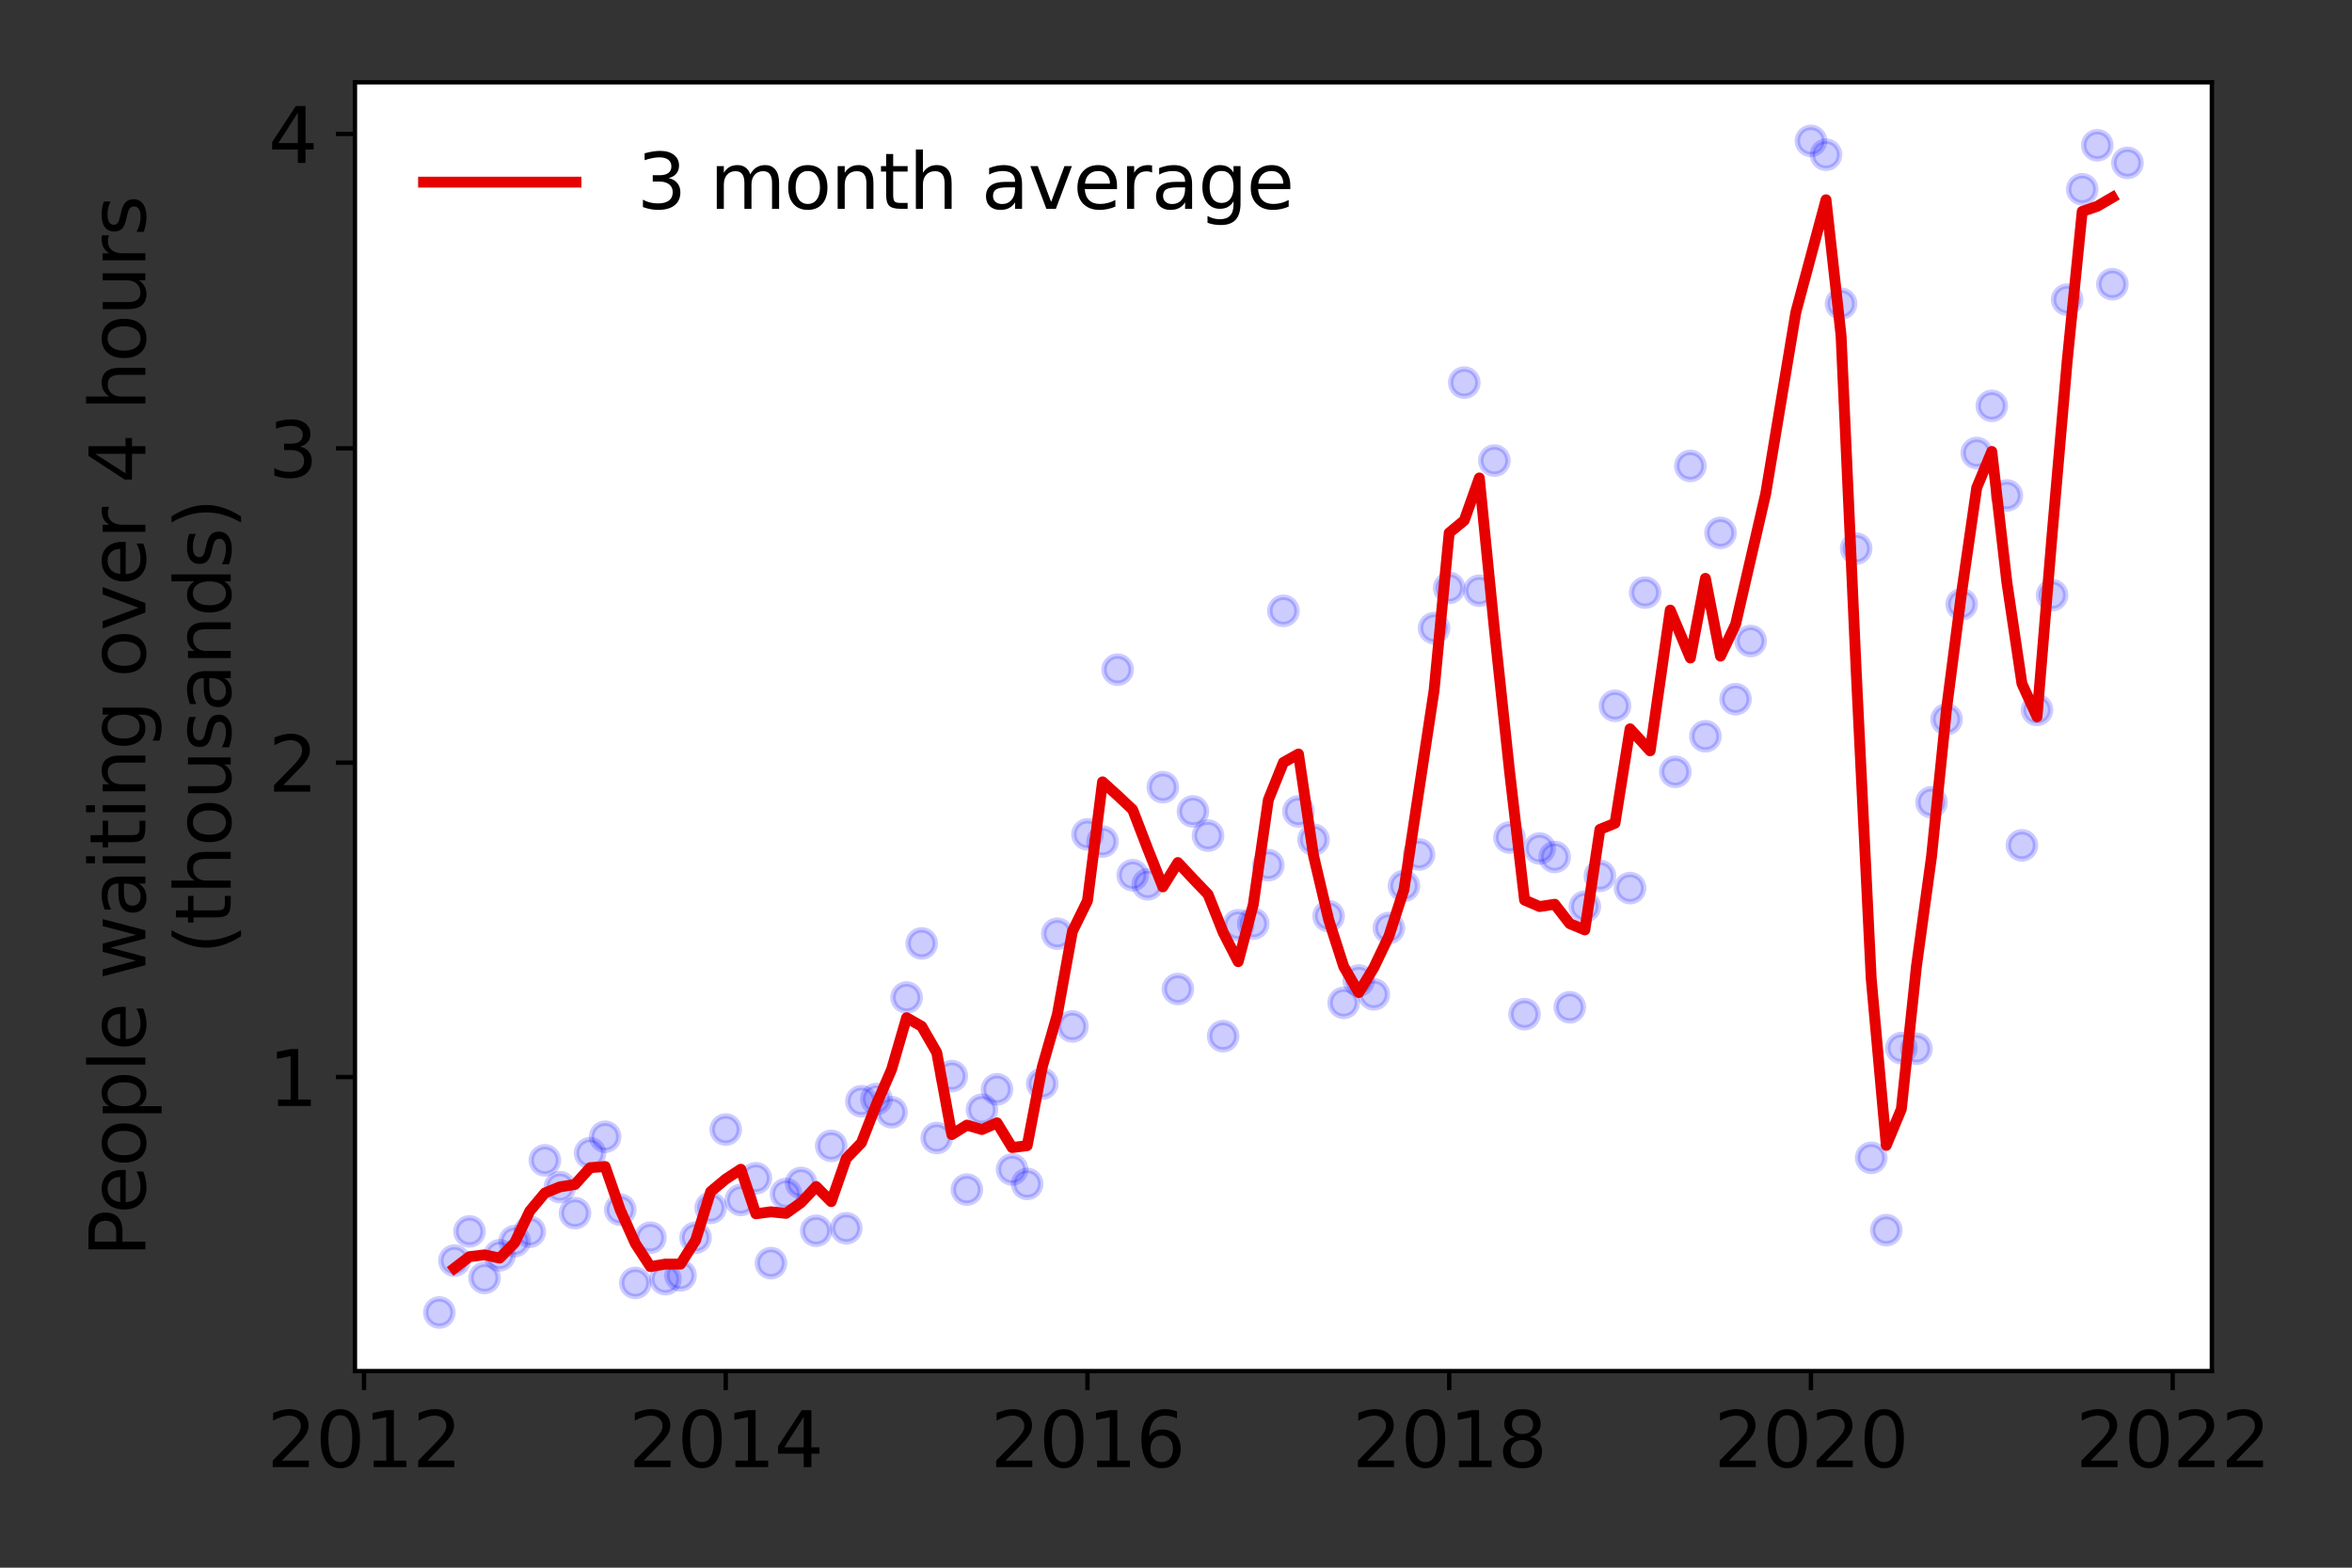 <?xml version="1.0" encoding="utf-8" standalone="no"?>
<!DOCTYPE svg PUBLIC "-//W3C//DTD SVG 1.1//EN"
  "http://www.w3.org/Graphics/SVG/1.1/DTD/svg11.dtd">
<svg height="288pt" version="1.1" viewBox="0 0 432 288" width="432pt" xmlns="http://www.w3.org/2000/svg" xmlns:xlink="http://www.w3.org/1999/xlink">
 <rect x="0" y="0" width="432" height="288" fill="#333333" stroke="none"/>
 <defs>
  <style type="text/css">*{stroke-linecap:butt;stroke-linejoin:round;}</style>
 </defs>
 <g id="figure_1">
  <g id="patch_1">
   <path d="M 0 288 
L 432 288 
L 432 0 
L 0 0 
z
" style="fill:none;"/>
  </g>
  <g id="axes_1">
   <g id="patch_2">
    <path d="M 65.195 251.88 
L 406.258 251.88 
L 406.258 15.12 
L 65.195 15.12 
z
" style="fill:#ffffff;"/>
   </g>
   <g id="matplotlib.axis_1">
    <g id="xtick_1">
     <g id="line2d_1">
      <defs>
       <path d="M 0 0 
L 0 3.5 
" id="m126443f8d6" style="stroke:#000000;stroke-width:0.8;"/>
      </defs>
      <g>
       <use style="stroke:#000000;stroke-width:0.8;" x="66.856" xlink:href="#m126443f8d6" y="251.88"/>
      </g>
     </g>
     <g id="text_1">
      <!-- 2012 -->
      <g transform="translate(49.041 269.518)scale(0.14 -0.14)">
       <defs>
        <path d="M 1228 531 
L 3431 531 
L 3431 0 
L 469 0 
L 469 531 
Q 828 903 1448 1529 
Q 2069 2156 2228 2338 
Q 2531 2678 2651 2914 
Q 2772 3150 2772 3378 
Q 2772 3750 2511 3984 
Q 2250 4219 1831 4219 
Q 1534 4219 1204 4116 
Q 875 4013 500 3803 
L 500 4441 
Q 881 4594 1212 4672 
Q 1544 4750 1819 4750 
Q 2544 4750 2975 4387 
Q 3406 4025 3406 3419 
Q 3406 3131 3298 2873 
Q 3191 2616 2906 2266 
Q 2828 2175 2409 1742 
Q 1991 1309 1228 531 
z
" id="DejaVuSans-32" transform="scale(0.016)"/>
        <path d="M 2034 4250 
Q 1547 4250 1301 3770 
Q 1056 3291 1056 2328 
Q 1056 1369 1301 889 
Q 1547 409 2034 409 
Q 2525 409 2770 889 
Q 3016 1369 3016 2328 
Q 3016 3291 2770 3770 
Q 2525 4250 2034 4250 
z
M 2034 4750 
Q 2819 4750 3233 4129 
Q 3647 3509 3647 2328 
Q 3647 1150 3233 529 
Q 2819 -91 2034 -91 
Q 1250 -91 836 529 
Q 422 1150 422 2328 
Q 422 3509 836 4129 
Q 1250 4750 2034 4750 
z
" id="DejaVuSans-30" transform="scale(0.016)"/>
        <path d="M 794 531 
L 1825 531 
L 1825 4091 
L 703 3866 
L 703 4441 
L 1819 4666 
L 2450 4666 
L 2450 531 
L 3481 531 
L 3481 0 
L 794 0 
L 794 531 
z
" id="DejaVuSans-31" transform="scale(0.016)"/>
       </defs>
       <use xlink:href="#DejaVuSans-32"/>
       <use x="63.623" xlink:href="#DejaVuSans-30"/>
       <use x="127.246" xlink:href="#DejaVuSans-31"/>
       <use x="190.869" xlink:href="#DejaVuSans-32"/>
      </g>
     </g>
    </g>
    <g id="xtick_2">
     <g id="line2d_2">
      <g>
       <use style="stroke:#000000;stroke-width:0.8;" x="133.297" xlink:href="#m126443f8d6" y="251.88"/>
      </g>
     </g>
     <g id="text_2">
      <!-- 2014 -->
      <g transform="translate(115.482 269.518)scale(0.14 -0.14)">
       <defs>
        <path d="M 2419 4116 
L 825 1625 
L 2419 1625 
L 2419 4116 
z
M 2253 4666 
L 3047 4666 
L 3047 1625 
L 3713 1625 
L 3713 1100 
L 3047 1100 
L 3047 0 
L 2419 0 
L 2419 1100 
L 313 1100 
L 313 1709 
L 2253 4666 
z
" id="DejaVuSans-34" transform="scale(0.016)"/>
       </defs>
       <use xlink:href="#DejaVuSans-32"/>
       <use x="63.623" xlink:href="#DejaVuSans-30"/>
       <use x="127.246" xlink:href="#DejaVuSans-31"/>
       <use x="190.869" xlink:href="#DejaVuSans-34"/>
      </g>
     </g>
    </g>
    <g id="xtick_3">
     <g id="line2d_3">
      <g>
       <use style="stroke:#000000;stroke-width:0.8;" x="199.738" xlink:href="#m126443f8d6" y="251.88"/>
      </g>
     </g>
     <g id="text_3">
      <!-- 2016 -->
      <g transform="translate(181.923 269.518)scale(0.14 -0.14)">
       <defs>
        <path d="M 2113 2584 
Q 1688 2584 1439 2293 
Q 1191 2003 1191 1497 
Q 1191 994 1439 701 
Q 1688 409 2113 409 
Q 2538 409 2786 701 
Q 3034 994 3034 1497 
Q 3034 2003 2786 2293 
Q 2538 2584 2113 2584 
z
M 3366 4563 
L 3366 3988 
Q 3128 4100 2886 4159 
Q 2644 4219 2406 4219 
Q 1781 4219 1451 3797 
Q 1122 3375 1075 2522 
Q 1259 2794 1537 2939 
Q 1816 3084 2150 3084 
Q 2853 3084 3261 2657 
Q 3669 2231 3669 1497 
Q 3669 778 3244 343 
Q 2819 -91 2113 -91 
Q 1303 -91 875 529 
Q 447 1150 447 2328 
Q 447 3434 972 4092 
Q 1497 4750 2381 4750 
Q 2619 4750 2861 4703 
Q 3103 4656 3366 4563 
z
" id="DejaVuSans-36" transform="scale(0.016)"/>
       </defs>
       <use xlink:href="#DejaVuSans-32"/>
       <use x="63.623" xlink:href="#DejaVuSans-30"/>
       <use x="127.246" xlink:href="#DejaVuSans-31"/>
       <use x="190.869" xlink:href="#DejaVuSans-36"/>
      </g>
     </g>
    </g>
    <g id="xtick_4">
     <g id="line2d_4">
      <g>
       <use style="stroke:#000000;stroke-width:0.8;" x="266.179" xlink:href="#m126443f8d6" y="251.88"/>
      </g>
     </g>
     <g id="text_4">
      <!-- 2018 -->
      <g transform="translate(248.364 269.518)scale(0.14 -0.14)">
       <defs>
        <path d="M 2034 2216 
Q 1584 2216 1326 1975 
Q 1069 1734 1069 1313 
Q 1069 891 1326 650 
Q 1584 409 2034 409 
Q 2484 409 2743 651 
Q 3003 894 3003 1313 
Q 3003 1734 2745 1975 
Q 2488 2216 2034 2216 
z
M 1403 2484 
Q 997 2584 770 2862 
Q 544 3141 544 3541 
Q 544 4100 942 4425 
Q 1341 4750 2034 4750 
Q 2731 4750 3128 4425 
Q 3525 4100 3525 3541 
Q 3525 3141 3298 2862 
Q 3072 2584 2669 2484 
Q 3125 2378 3379 2068 
Q 3634 1759 3634 1313 
Q 3634 634 3220 271 
Q 2806 -91 2034 -91 
Q 1263 -91 848 271 
Q 434 634 434 1313 
Q 434 1759 690 2068 
Q 947 2378 1403 2484 
z
M 1172 3481 
Q 1172 3119 1398 2916 
Q 1625 2713 2034 2713 
Q 2441 2713 2670 2916 
Q 2900 3119 2900 3481 
Q 2900 3844 2670 4047 
Q 2441 4250 2034 4250 
Q 1625 4250 1398 4047 
Q 1172 3844 1172 3481 
z
" id="DejaVuSans-38" transform="scale(0.016)"/>
       </defs>
       <use xlink:href="#DejaVuSans-32"/>
       <use x="63.623" xlink:href="#DejaVuSans-30"/>
       <use x="127.246" xlink:href="#DejaVuSans-31"/>
       <use x="190.869" xlink:href="#DejaVuSans-38"/>
      </g>
     </g>
    </g>
    <g id="xtick_5">
     <g id="line2d_5">
      <g>
       <use style="stroke:#000000;stroke-width:0.8;" x="332.619" xlink:href="#m126443f8d6" y="251.88"/>
      </g>
     </g>
     <g id="text_5">
      <!-- 2020 -->
      <g transform="translate(314.804 269.518)scale(0.14 -0.14)">
       <use xlink:href="#DejaVuSans-32"/>
       <use x="63.623" xlink:href="#DejaVuSans-30"/>
       <use x="127.246" xlink:href="#DejaVuSans-32"/>
       <use x="190.869" xlink:href="#DejaVuSans-30"/>
      </g>
     </g>
    </g>
    <g id="xtick_6">
     <g id="line2d_6">
      <g>
       <use style="stroke:#000000;stroke-width:0.8;" x="399.06" xlink:href="#m126443f8d6" y="251.88"/>
      </g>
     </g>
     <g id="text_6">
      <!-- 2022 -->
      <g transform="translate(381.245 269.518)scale(0.14 -0.14)">
       <use xlink:href="#DejaVuSans-32"/>
       <use x="63.623" xlink:href="#DejaVuSans-30"/>
       <use x="127.246" xlink:href="#DejaVuSans-32"/>
       <use x="190.869" xlink:href="#DejaVuSans-32"/>
      </g>
     </g>
    </g>
   </g>
   <g id="matplotlib.axis_2">
    <g id="ytick_1">
     <g id="line2d_7">
      <defs>
       <path d="M 0 0 
L -3.5 0 
" id="m5e11e02e06" style="stroke:#000000;stroke-width:0.8;"/>
      </defs>
      <g>
       <use style="stroke:#000000;stroke-width:0.8;" x="65.195" xlink:href="#m5e11e02e06" y="197.863"/>
      </g>
     </g>
     <g id="text_7">
      <!-- 1 -->
      <g transform="translate(49.288 203.182)scale(0.14 -0.14)">
       <use xlink:href="#DejaVuSans-31"/>
      </g>
     </g>
    </g>
    <g id="ytick_2">
     <g id="line2d_8">
      <g>
       <use style="stroke:#000000;stroke-width:0.8;" x="65.195" xlink:href="#m5e11e02e06" y="140.112"/>
      </g>
     </g>
     <g id="text_8">
      <!-- 2 -->
      <g transform="translate(49.288 145.431)scale(0.14 -0.14)">
       <use xlink:href="#DejaVuSans-32"/>
      </g>
     </g>
    </g>
    <g id="ytick_3">
     <g id="line2d_9">
      <g>
       <use style="stroke:#000000;stroke-width:0.8;" x="65.195" xlink:href="#m5e11e02e06" y="82.362"/>
      </g>
     </g>
     <g id="text_9">
      <!-- 3 -->
      <g transform="translate(49.288 87.681)scale(0.14 -0.14)">
       <defs>
        <path d="M 2597 2516 
Q 3050 2419 3304 2112 
Q 3559 1806 3559 1356 
Q 3559 666 3084 287 
Q 2609 -91 1734 -91 
Q 1441 -91 1130 -33 
Q 819 25 488 141 
L 488 750 
Q 750 597 1062 519 
Q 1375 441 1716 441 
Q 2309 441 2620 675 
Q 2931 909 2931 1356 
Q 2931 1769 2642 2001 
Q 2353 2234 1838 2234 
L 1294 2234 
L 1294 2753 
L 1863 2753 
Q 2328 2753 2575 2939 
Q 2822 3125 2822 3475 
Q 2822 3834 2567 4026 
Q 2313 4219 1838 4219 
Q 1578 4219 1281 4162 
Q 984 4106 628 3988 
L 628 4550 
Q 988 4650 1302 4700 
Q 1616 4750 1894 4750 
Q 2613 4750 3031 4423 
Q 3450 4097 3450 3541 
Q 3450 3153 3228 2886 
Q 3006 2619 2597 2516 
z
" id="DejaVuSans-33" transform="scale(0.016)"/>
       </defs>
       <use xlink:href="#DejaVuSans-33"/>
      </g>
     </g>
    </g>
    <g id="ytick_4">
     <g id="line2d_10">
      <g>
       <use style="stroke:#000000;stroke-width:0.8;" x="65.195" xlink:href="#m5e11e02e06" y="24.611"/>
      </g>
     </g>
     <g id="text_10">
      <!-- 4 -->
      <g transform="translate(49.288 29.93)scale(0.14 -0.14)">
       <use xlink:href="#DejaVuSans-34"/>
      </g>
     </g>
    </g>
    <g id="text_11">
     <!-- People waiting over 4 hours -->
     <g transform="translate(26.699 230.925)rotate(-90)scale(0.14 -0.14)">
      <defs>
       <path d="M 1259 4147 
L 1259 2394 
L 2053 2394 
Q 2494 2394 2734 2622 
Q 2975 2850 2975 3272 
Q 2975 3691 2734 3919 
Q 2494 4147 2053 4147 
L 1259 4147 
z
M 628 4666 
L 2053 4666 
Q 2838 4666 3239 4311 
Q 3641 3956 3641 3272 
Q 3641 2581 3239 2228 
Q 2838 1875 2053 1875 
L 1259 1875 
L 1259 0 
L 628 0 
L 628 4666 
z
" id="DejaVuSans-50" transform="scale(0.016)"/>
       <path d="M 3597 1894 
L 3597 1613 
L 953 1613 
Q 991 1019 1311 708 
Q 1631 397 2203 397 
Q 2534 397 2845 478 
Q 3156 559 3463 722 
L 3463 178 
Q 3153 47 2828 -22 
Q 2503 -91 2169 -91 
Q 1331 -91 842 396 
Q 353 884 353 1716 
Q 353 2575 817 3079 
Q 1281 3584 2069 3584 
Q 2775 3584 3186 3129 
Q 3597 2675 3597 1894 
z
M 3022 2063 
Q 3016 2534 2758 2815 
Q 2500 3097 2075 3097 
Q 1594 3097 1305 2825 
Q 1016 2553 972 2059 
L 3022 2063 
z
" id="DejaVuSans-65" transform="scale(0.016)"/>
       <path d="M 1959 3097 
Q 1497 3097 1228 2736 
Q 959 2375 959 1747 
Q 959 1119 1226 758 
Q 1494 397 1959 397 
Q 2419 397 2687 759 
Q 2956 1122 2956 1747 
Q 2956 2369 2687 2733 
Q 2419 3097 1959 3097 
z
M 1959 3584 
Q 2709 3584 3137 3096 
Q 3566 2609 3566 1747 
Q 3566 888 3137 398 
Q 2709 -91 1959 -91 
Q 1206 -91 779 398 
Q 353 888 353 1747 
Q 353 2609 779 3096 
Q 1206 3584 1959 3584 
z
" id="DejaVuSans-6f" transform="scale(0.016)"/>
       <path d="M 1159 525 
L 1159 -1331 
L 581 -1331 
L 581 3500 
L 1159 3500 
L 1159 2969 
Q 1341 3281 1617 3432 
Q 1894 3584 2278 3584 
Q 2916 3584 3314 3078 
Q 3713 2572 3713 1747 
Q 3713 922 3314 415 
Q 2916 -91 2278 -91 
Q 1894 -91 1617 61 
Q 1341 213 1159 525 
z
M 3116 1747 
Q 3116 2381 2855 2742 
Q 2594 3103 2138 3103 
Q 1681 3103 1420 2742 
Q 1159 2381 1159 1747 
Q 1159 1113 1420 752 
Q 1681 391 2138 391 
Q 2594 391 2855 752 
Q 3116 1113 3116 1747 
z
" id="DejaVuSans-70" transform="scale(0.016)"/>
       <path d="M 603 4863 
L 1178 4863 
L 1178 0 
L 603 0 
L 603 4863 
z
" id="DejaVuSans-6c" transform="scale(0.016)"/>
       <path id="DejaVuSans-20" transform="scale(0.016)"/>
       <path d="M 269 3500 
L 844 3500 
L 1563 769 
L 2278 3500 
L 2956 3500 
L 3675 769 
L 4391 3500 
L 4966 3500 
L 4050 0 
L 3372 0 
L 2619 2869 
L 1863 0 
L 1184 0 
L 269 3500 
z
" id="DejaVuSans-77" transform="scale(0.016)"/>
       <path d="M 2194 1759 
Q 1497 1759 1228 1600 
Q 959 1441 959 1056 
Q 959 750 1161 570 
Q 1363 391 1709 391 
Q 2188 391 2477 730 
Q 2766 1069 2766 1631 
L 2766 1759 
L 2194 1759 
z
M 3341 1997 
L 3341 0 
L 2766 0 
L 2766 531 
Q 2569 213 2275 61 
Q 1981 -91 1556 -91 
Q 1019 -91 701 211 
Q 384 513 384 1019 
Q 384 1609 779 1909 
Q 1175 2209 1959 2209 
L 2766 2209 
L 2766 2266 
Q 2766 2663 2505 2880 
Q 2244 3097 1772 3097 
Q 1472 3097 1187 3025 
Q 903 2953 641 2809 
L 641 3341 
Q 956 3463 1253 3523 
Q 1550 3584 1831 3584 
Q 2591 3584 2966 3190 
Q 3341 2797 3341 1997 
z
" id="DejaVuSans-61" transform="scale(0.016)"/>
       <path d="M 603 3500 
L 1178 3500 
L 1178 0 
L 603 0 
L 603 3500 
z
M 603 4863 
L 1178 4863 
L 1178 4134 
L 603 4134 
L 603 4863 
z
" id="DejaVuSans-69" transform="scale(0.016)"/>
       <path d="M 1172 4494 
L 1172 3500 
L 2356 3500 
L 2356 3053 
L 1172 3053 
L 1172 1153 
Q 1172 725 1289 603 
Q 1406 481 1766 481 
L 2356 481 
L 2356 0 
L 1766 0 
Q 1100 0 847 248 
Q 594 497 594 1153 
L 594 3053 
L 172 3053 
L 172 3500 
L 594 3500 
L 594 4494 
L 1172 4494 
z
" id="DejaVuSans-74" transform="scale(0.016)"/>
       <path d="M 3513 2113 
L 3513 0 
L 2938 0 
L 2938 2094 
Q 2938 2591 2744 2837 
Q 2550 3084 2163 3084 
Q 1697 3084 1428 2787 
Q 1159 2491 1159 1978 
L 1159 0 
L 581 0 
L 581 3500 
L 1159 3500 
L 1159 2956 
Q 1366 3272 1645 3428 
Q 1925 3584 2291 3584 
Q 2894 3584 3203 3211 
Q 3513 2838 3513 2113 
z
" id="DejaVuSans-6e" transform="scale(0.016)"/>
       <path d="M 2906 1791 
Q 2906 2416 2648 2759 
Q 2391 3103 1925 3103 
Q 1463 3103 1205 2759 
Q 947 2416 947 1791 
Q 947 1169 1205 825 
Q 1463 481 1925 481 
Q 2391 481 2648 825 
Q 2906 1169 2906 1791 
z
M 3481 434 
Q 3481 -459 3084 -895 
Q 2688 -1331 1869 -1331 
Q 1566 -1331 1297 -1286 
Q 1028 -1241 775 -1147 
L 775 -588 
Q 1028 -725 1275 -790 
Q 1522 -856 1778 -856 
Q 2344 -856 2625 -561 
Q 2906 -266 2906 331 
L 2906 616 
Q 2728 306 2450 153 
Q 2172 0 1784 0 
Q 1141 0 747 490 
Q 353 981 353 1791 
Q 353 2603 747 3093 
Q 1141 3584 1784 3584 
Q 2172 3584 2450 3431 
Q 2728 3278 2906 2969 
L 2906 3500 
L 3481 3500 
L 3481 434 
z
" id="DejaVuSans-67" transform="scale(0.016)"/>
       <path d="M 191 3500 
L 800 3500 
L 1894 563 
L 2988 3500 
L 3597 3500 
L 2284 0 
L 1503 0 
L 191 3500 
z
" id="DejaVuSans-76" transform="scale(0.016)"/>
       <path d="M 2631 2963 
Q 2534 3019 2420 3045 
Q 2306 3072 2169 3072 
Q 1681 3072 1420 2755 
Q 1159 2438 1159 1844 
L 1159 0 
L 581 0 
L 581 3500 
L 1159 3500 
L 1159 2956 
Q 1341 3275 1631 3429 
Q 1922 3584 2338 3584 
Q 2397 3584 2469 3576 
Q 2541 3569 2628 3553 
L 2631 2963 
z
" id="DejaVuSans-72" transform="scale(0.016)"/>
       <path d="M 3513 2113 
L 3513 0 
L 2938 0 
L 2938 2094 
Q 2938 2591 2744 2837 
Q 2550 3084 2163 3084 
Q 1697 3084 1428 2787 
Q 1159 2491 1159 1978 
L 1159 0 
L 581 0 
L 581 4863 
L 1159 4863 
L 1159 2956 
Q 1366 3272 1645 3428 
Q 1925 3584 2291 3584 
Q 2894 3584 3203 3211 
Q 3513 2838 3513 2113 
z
" id="DejaVuSans-68" transform="scale(0.016)"/>
       <path d="M 544 1381 
L 544 3500 
L 1119 3500 
L 1119 1403 
Q 1119 906 1312 657 
Q 1506 409 1894 409 
Q 2359 409 2629 706 
Q 2900 1003 2900 1516 
L 2900 3500 
L 3475 3500 
L 3475 0 
L 2900 0 
L 2900 538 
Q 2691 219 2414 64 
Q 2138 -91 1772 -91 
Q 1169 -91 856 284 
Q 544 659 544 1381 
z
M 1991 3584 
L 1991 3584 
z
" id="DejaVuSans-75" transform="scale(0.016)"/>
       <path d="M 2834 3397 
L 2834 2853 
Q 2591 2978 2328 3040 
Q 2066 3103 1784 3103 
Q 1356 3103 1142 2972 
Q 928 2841 928 2578 
Q 928 2378 1081 2264 
Q 1234 2150 1697 2047 
L 1894 2003 
Q 2506 1872 2764 1633 
Q 3022 1394 3022 966 
Q 3022 478 2636 193 
Q 2250 -91 1575 -91 
Q 1294 -91 989 -36 
Q 684 19 347 128 
L 347 722 
Q 666 556 975 473 
Q 1284 391 1588 391 
Q 1994 391 2212 530 
Q 2431 669 2431 922 
Q 2431 1156 2273 1281 
Q 2116 1406 1581 1522 
L 1381 1569 
Q 847 1681 609 1914 
Q 372 2147 372 2553 
Q 372 3047 722 3315 
Q 1072 3584 1716 3584 
Q 2034 3584 2315 3537 
Q 2597 3491 2834 3397 
z
" id="DejaVuSans-73" transform="scale(0.016)"/>
      </defs>
      <use xlink:href="#DejaVuSans-50"/>
      <use x="56.678" xlink:href="#DejaVuSans-65"/>
      <use x="118.201" xlink:href="#DejaVuSans-6f"/>
      <use x="179.383" xlink:href="#DejaVuSans-70"/>
      <use x="242.859" xlink:href="#DejaVuSans-6c"/>
      <use x="270.643" xlink:href="#DejaVuSans-65"/>
      <use x="332.166" xlink:href="#DejaVuSans-20"/>
      <use x="363.953" xlink:href="#DejaVuSans-77"/>
      <use x="445.74" xlink:href="#DejaVuSans-61"/>
      <use x="507.02" xlink:href="#DejaVuSans-69"/>
      <use x="534.803" xlink:href="#DejaVuSans-74"/>
      <use x="574.012" xlink:href="#DejaVuSans-69"/>
      <use x="601.795" xlink:href="#DejaVuSans-6e"/>
      <use x="665.174" xlink:href="#DejaVuSans-67"/>
      <use x="728.65" xlink:href="#DejaVuSans-20"/>
      <use x="760.438" xlink:href="#DejaVuSans-6f"/>
      <use x="821.619" xlink:href="#DejaVuSans-76"/>
      <use x="880.799" xlink:href="#DejaVuSans-65"/>
      <use x="942.322" xlink:href="#DejaVuSans-72"/>
      <use x="983.436" xlink:href="#DejaVuSans-20"/>
      <use x="1015.223" xlink:href="#DejaVuSans-34"/>
      <use x="1078.846" xlink:href="#DejaVuSans-20"/>
      <use x="1110.633" xlink:href="#DejaVuSans-68"/>
      <use x="1174.012" xlink:href="#DejaVuSans-6f"/>
      <use x="1235.193" xlink:href="#DejaVuSans-75"/>
      <use x="1298.572" xlink:href="#DejaVuSans-72"/>
      <use x="1339.686" xlink:href="#DejaVuSans-73"/>
     </g>
     <!-- (thousands) -->
     <g transform="translate(42.376 175.325)rotate(-90)scale(0.14 -0.14)">
      <defs>
       <path d="M 1984 4856 
Q 1566 4138 1362 3434 
Q 1159 2731 1159 2009 
Q 1159 1288 1364 580 
Q 1569 -128 1984 -844 
L 1484 -844 
Q 1016 -109 783 600 
Q 550 1309 550 2009 
Q 550 2706 781 3412 
Q 1013 4119 1484 4856 
L 1984 4856 
z
" id="DejaVuSans-28" transform="scale(0.016)"/>
       <path d="M 2906 2969 
L 2906 4863 
L 3481 4863 
L 3481 0 
L 2906 0 
L 2906 525 
Q 2725 213 2448 61 
Q 2172 -91 1784 -91 
Q 1150 -91 751 415 
Q 353 922 353 1747 
Q 353 2572 751 3078 
Q 1150 3584 1784 3584 
Q 2172 3584 2448 3432 
Q 2725 3281 2906 2969 
z
M 947 1747 
Q 947 1113 1208 752 
Q 1469 391 1925 391 
Q 2381 391 2643 752 
Q 2906 1113 2906 1747 
Q 2906 2381 2643 2742 
Q 2381 3103 1925 3103 
Q 1469 3103 1208 2742 
Q 947 2381 947 1747 
z
" id="DejaVuSans-64" transform="scale(0.016)"/>
       <path d="M 513 4856 
L 1013 4856 
Q 1481 4119 1714 3412 
Q 1947 2706 1947 2009 
Q 1947 1309 1714 600 
Q 1481 -109 1013 -844 
L 513 -844 
Q 928 -128 1133 580 
Q 1338 1288 1338 2009 
Q 1338 2731 1133 3434 
Q 928 4138 513 4856 
z
" id="DejaVuSans-29" transform="scale(0.016)"/>
      </defs>
      <use xlink:href="#DejaVuSans-28"/>
      <use x="39.014" xlink:href="#DejaVuSans-74"/>
      <use x="78.223" xlink:href="#DejaVuSans-68"/>
      <use x="141.602" xlink:href="#DejaVuSans-6f"/>
      <use x="202.783" xlink:href="#DejaVuSans-75"/>
      <use x="266.162" xlink:href="#DejaVuSans-73"/>
      <use x="318.262" xlink:href="#DejaVuSans-61"/>
      <use x="379.541" xlink:href="#DejaVuSans-6e"/>
      <use x="442.92" xlink:href="#DejaVuSans-64"/>
      <use x="506.396" xlink:href="#DejaVuSans-73"/>
      <use x="558.496" xlink:href="#DejaVuSans-29"/>
     </g>
    </g>
   </g>
   <g id="line2d_11">
    <defs>
     <path d="M 0 2.5 
C 0.663 2.5 1.299 2.237 1.768 1.768 
C 2.237 1.299 2.5 0.663 2.5 0 
C 2.5 -0.663 2.237 -1.299 1.768 -1.768 
C 1.299 -2.237 0.663 -2.5 0 -2.5 
C -0.663 -2.5 -1.299 -2.237 -1.768 -1.768 
C -2.237 -1.299 -2.5 -0.663 -2.5 0 
C -2.5 0.663 -2.237 1.299 -1.768 1.768 
C -1.299 2.237 -0.663 2.5 0 2.5 
z
" id="ma7d302f5ec" style="stroke:#0000ff;stroke-opacity:0.2;"/>
    </defs>
    <g clip-path="url(#p874768afd5)">
     <use style="fill:#0000ff;fill-opacity:0.2;stroke:#0000ff;stroke-opacity:0.2;" x="390.755" xlink:href="#ma7d302f5ec" y="29.924"/>
     <use style="fill:#0000ff;fill-opacity:0.2;stroke:#0000ff;stroke-opacity:0.2;" x="387.987" xlink:href="#ma7d302f5ec" y="52.216"/>
     <use style="fill:#0000ff;fill-opacity:0.2;stroke:#0000ff;stroke-opacity:0.2;" x="385.218" xlink:href="#ma7d302f5ec" y="26.69"/>
     <use style="fill:#0000ff;fill-opacity:0.2;stroke:#0000ff;stroke-opacity:0.2;" x="382.45" xlink:href="#ma7d302f5ec" y="34.775"/>
     <use style="fill:#0000ff;fill-opacity:0.2;stroke:#0000ff;stroke-opacity:0.2;" x="379.682" xlink:href="#ma7d302f5ec" y="55.046"/>
     <use style="fill:#0000ff;fill-opacity:0.2;stroke:#0000ff;stroke-opacity:0.2;" x="376.913" xlink:href="#ma7d302f5ec" y="109.331"/>
     <use style="fill:#0000ff;fill-opacity:0.2;stroke:#0000ff;stroke-opacity:0.2;" x="374.145" xlink:href="#ma7d302f5ec" y="130.41"/>
     <use style="fill:#0000ff;fill-opacity:0.2;stroke:#0000ff;stroke-opacity:0.2;" x="371.377" xlink:href="#ma7d302f5ec" y="155.301"/>
     <use style="fill:#0000ff;fill-opacity:0.2;stroke:#0000ff;stroke-opacity:0.2;" x="368.608" xlink:href="#ma7d302f5ec" y="91.024"/>
     <use style="fill:#0000ff;fill-opacity:0.2;stroke:#0000ff;stroke-opacity:0.2;" x="365.84" xlink:href="#ma7d302f5ec" y="74.566"/>
     <use style="fill:#0000ff;fill-opacity:0.2;stroke:#0000ff;stroke-opacity:0.2;" x="363.072" xlink:href="#ma7d302f5ec" y="83.228"/>
     <use style="fill:#0000ff;fill-opacity:0.2;stroke:#0000ff;stroke-opacity:0.2;" x="360.303" xlink:href="#ma7d302f5ec" y="111.006"/>
     <use style="fill:#0000ff;fill-opacity:0.2;stroke:#0000ff;stroke-opacity:0.2;" x="357.535" xlink:href="#ma7d302f5ec" y="132.143"/>
     <use style="fill:#0000ff;fill-opacity:0.2;stroke:#0000ff;stroke-opacity:0.2;" x="354.766" xlink:href="#ma7d302f5ec" y="147.389"/>
     <use style="fill:#0000ff;fill-opacity:0.2;stroke:#0000ff;stroke-opacity:0.2;" x="351.998" xlink:href="#ma7d302f5ec" y="192.665"/>
     <use style="fill:#0000ff;fill-opacity:0.2;stroke:#0000ff;stroke-opacity:0.2;" x="349.23" xlink:href="#ma7d302f5ec" y="192.55"/>
     <use style="fill:#0000ff;fill-opacity:0.2;stroke:#0000ff;stroke-opacity:0.2;" x="346.461" xlink:href="#ma7d302f5ec" y="225.988"/>
     <use style="fill:#0000ff;fill-opacity:0.2;stroke:#0000ff;stroke-opacity:0.2;" x="343.693" xlink:href="#ma7d302f5ec" y="212.705"/>
     <use style="fill:#0000ff;fill-opacity:0.2;stroke:#0000ff;stroke-opacity:0.2;" x="340.925" xlink:href="#ma7d302f5ec" y="100.784"/>
     <use style="fill:#0000ff;fill-opacity:0.2;stroke:#0000ff;stroke-opacity:0.2;" x="338.156" xlink:href="#ma7d302f5ec" y="55.797"/>
     <use style="fill:#0000ff;fill-opacity:0.2;stroke:#0000ff;stroke-opacity:0.2;" x="335.388" xlink:href="#ma7d302f5ec" y="28.423"/>
     <use style="fill:#0000ff;fill-opacity:0.2;stroke:#0000ff;stroke-opacity:0.2;" x="332.619" xlink:href="#ma7d302f5ec" y="25.882"/>
     <use style="fill:#0000ff;fill-opacity:0.2;stroke:#0000ff;stroke-opacity:0.2;" x="321.546" xlink:href="#ma7d302f5ec" y="117.763"/>
     <use style="fill:#0000ff;fill-opacity:0.2;stroke:#0000ff;stroke-opacity:0.2;" x="318.778" xlink:href="#ma7d302f5ec" y="128.447"/>
     <use style="fill:#0000ff;fill-opacity:0.2;stroke:#0000ff;stroke-opacity:0.2;" x="316.009" xlink:href="#ma7d302f5ec" y="97.897"/>
     <use style="fill:#0000ff;fill-opacity:0.2;stroke:#0000ff;stroke-opacity:0.2;" x="313.241" xlink:href="#ma7d302f5ec" y="135.261"/>
     <use style="fill:#0000ff;fill-opacity:0.2;stroke:#0000ff;stroke-opacity:0.2;" x="310.473" xlink:href="#ma7d302f5ec" y="85.596"/>
     <use style="fill:#0000ff;fill-opacity:0.2;stroke:#0000ff;stroke-opacity:0.2;" x="307.704" xlink:href="#ma7d302f5ec" y="141.787"/>
     <use style="fill:#0000ff;fill-opacity:0.2;stroke:#0000ff;stroke-opacity:0.2;" x="302.167" xlink:href="#ma7d302f5ec" y="108.869"/>
     <use style="fill:#0000ff;fill-opacity:0.2;stroke:#0000ff;stroke-opacity:0.2;" x="299.399" xlink:href="#ma7d302f5ec" y="163.155"/>
     <use style="fill:#0000ff;fill-opacity:0.2;stroke:#0000ff;stroke-opacity:0.2;" x="296.631" xlink:href="#ma7d302f5ec" y="129.66"/>
     <use style="fill:#0000ff;fill-opacity:0.2;stroke:#0000ff;stroke-opacity:0.2;" x="293.862" xlink:href="#ma7d302f5ec" y="160.903"/>
     <use style="fill:#0000ff;fill-opacity:0.2;stroke:#0000ff;stroke-opacity:0.2;" x="291.094" xlink:href="#ma7d302f5ec" y="166.562"/>
     <use style="fill:#0000ff;fill-opacity:0.2;stroke:#0000ff;stroke-opacity:0.2;" x="288.326" xlink:href="#ma7d302f5ec" y="185.042"/>
     <use style="fill:#0000ff;fill-opacity:0.2;stroke:#0000ff;stroke-opacity:0.2;" x="285.557" xlink:href="#ma7d302f5ec" y="157.438"/>
     <use style="fill:#0000ff;fill-opacity:0.2;stroke:#0000ff;stroke-opacity:0.2;" x="282.789" xlink:href="#ma7d302f5ec" y="155.878"/>
     <use style="fill:#0000ff;fill-opacity:0.2;stroke:#0000ff;stroke-opacity:0.2;" x="280.02" xlink:href="#ma7d302f5ec" y="186.313"/>
     <use style="fill:#0000ff;fill-opacity:0.2;stroke:#0000ff;stroke-opacity:0.2;" x="277.252" xlink:href="#ma7d302f5ec" y="153.857"/>
     <use style="fill:#0000ff;fill-opacity:0.2;stroke:#0000ff;stroke-opacity:0.2;" x="274.484" xlink:href="#ma7d302f5ec" y="84.614"/>
     <use style="fill:#0000ff;fill-opacity:0.2;stroke:#0000ff;stroke-opacity:0.2;" x="271.715" xlink:href="#ma7d302f5ec" y="108.523"/>
     <use style="fill:#0000ff;fill-opacity:0.2;stroke:#0000ff;stroke-opacity:0.2;" x="268.947" xlink:href="#ma7d302f5ec" y="70.292"/>
     <use style="fill:#0000ff;fill-opacity:0.2;stroke:#0000ff;stroke-opacity:0.2;" x="266.179" xlink:href="#ma7d302f5ec" y="108.003"/>
     <use style="fill:#0000ff;fill-opacity:0.2;stroke:#0000ff;stroke-opacity:0.2;" x="263.41" xlink:href="#ma7d302f5ec" y="115.395"/>
     <use style="fill:#0000ff;fill-opacity:0.2;stroke:#0000ff;stroke-opacity:0.2;" x="260.642" xlink:href="#ma7d302f5ec" y="156.976"/>
     <use style="fill:#0000ff;fill-opacity:0.2;stroke:#0000ff;stroke-opacity:0.2;" x="257.873" xlink:href="#ma7d302f5ec" y="162.751"/>
     <use style="fill:#0000ff;fill-opacity:0.2;stroke:#0000ff;stroke-opacity:0.2;" x="255.105" xlink:href="#ma7d302f5ec" y="170.489"/>
     <use style="fill:#0000ff;fill-opacity:0.2;stroke:#0000ff;stroke-opacity:0.2;" x="252.337" xlink:href="#ma7d302f5ec" y="182.675"/>
     <use style="fill:#0000ff;fill-opacity:0.2;stroke:#0000ff;stroke-opacity:0.2;" x="249.568" xlink:href="#ma7d302f5ec" y="180.134"/>
     <use style="fill:#0000ff;fill-opacity:0.2;stroke:#0000ff;stroke-opacity:0.2;" x="246.8" xlink:href="#ma7d302f5ec" y="184.234"/>
     <use style="fill:#0000ff;fill-opacity:0.2;stroke:#0000ff;stroke-opacity:0.2;" x="244.032" xlink:href="#ma7d302f5ec" y="168.295"/>
     <use style="fill:#0000ff;fill-opacity:0.2;stroke:#0000ff;stroke-opacity:0.2;" x="241.263" xlink:href="#ma7d302f5ec" y="154.261"/>
     <use style="fill:#0000ff;fill-opacity:0.2;stroke:#0000ff;stroke-opacity:0.2;" x="238.495" xlink:href="#ma7d302f5ec" y="149.064"/>
     <use style="fill:#0000ff;fill-opacity:0.2;stroke:#0000ff;stroke-opacity:0.2;" x="235.727" xlink:href="#ma7d302f5ec" y="112.219"/>
     <use style="fill:#0000ff;fill-opacity:0.2;stroke:#0000ff;stroke-opacity:0.2;" x="232.958" xlink:href="#ma7d302f5ec" y="158.939"/>
     <use style="fill:#0000ff;fill-opacity:0.2;stroke:#0000ff;stroke-opacity:0.2;" x="230.19" xlink:href="#ma7d302f5ec" y="169.681"/>
     <use style="fill:#0000ff;fill-opacity:0.2;stroke:#0000ff;stroke-opacity:0.2;" x="227.421" xlink:href="#ma7d302f5ec" y="169.969"/>
     <use style="fill:#0000ff;fill-opacity:0.2;stroke:#0000ff;stroke-opacity:0.2;" x="224.653" xlink:href="#ma7d302f5ec" y="190.355"/>
     <use style="fill:#0000ff;fill-opacity:0.2;stroke:#0000ff;stroke-opacity:0.2;" x="221.885" xlink:href="#ma7d302f5ec" y="153.511"/>
     <use style="fill:#0000ff;fill-opacity:0.2;stroke:#0000ff;stroke-opacity:0.2;" x="219.116" xlink:href="#ma7d302f5ec" y="149.064"/>
     <use style="fill:#0000ff;fill-opacity:0.2;stroke:#0000ff;stroke-opacity:0.2;" x="216.348" xlink:href="#ma7d302f5ec" y="181.693"/>
     <use style="fill:#0000ff;fill-opacity:0.2;stroke:#0000ff;stroke-opacity:0.2;" x="213.58" xlink:href="#ma7d302f5ec" y="144.617"/>
     <use style="fill:#0000ff;fill-opacity:0.2;stroke:#0000ff;stroke-opacity:0.2;" x="210.811" xlink:href="#ma7d302f5ec" y="162.462"/>
     <use style="fill:#0000ff;fill-opacity:0.2;stroke:#0000ff;stroke-opacity:0.2;" x="208.043" xlink:href="#ma7d302f5ec" y="160.787"/>
     <use style="fill:#0000ff;fill-opacity:0.2;stroke:#0000ff;stroke-opacity:0.2;" x="205.274" xlink:href="#ma7d302f5ec" y="123.018"/>
     <use style="fill:#0000ff;fill-opacity:0.2;stroke:#0000ff;stroke-opacity:0.2;" x="202.506" xlink:href="#ma7d302f5ec" y="154.608"/>
     <use style="fill:#0000ff;fill-opacity:0.2;stroke:#0000ff;stroke-opacity:0.2;" x="199.738" xlink:href="#ma7d302f5ec" y="153.28"/>
     <use style="fill:#0000ff;fill-opacity:0.2;stroke:#0000ff;stroke-opacity:0.2;" x="196.969" xlink:href="#ma7d302f5ec" y="188.565"/>
     <use style="fill:#0000ff;fill-opacity:0.2;stroke:#0000ff;stroke-opacity:0.2;" x="194.201" xlink:href="#ma7d302f5ec" y="171.529"/>
     <use style="fill:#0000ff;fill-opacity:0.2;stroke:#0000ff;stroke-opacity:0.2;" x="191.433" xlink:href="#ma7d302f5ec" y="199.076"/>
     <use style="fill:#0000ff;fill-opacity:0.2;stroke:#0000ff;stroke-opacity:0.2;" x="188.664" xlink:href="#ma7d302f5ec" y="217.498"/>
     <use style="fill:#0000ff;fill-opacity:0.2;stroke:#0000ff;stroke-opacity:0.2;" x="185.896" xlink:href="#ma7d302f5ec" y="214.842"/>
     <use style="fill:#0000ff;fill-opacity:0.2;stroke:#0000ff;stroke-opacity:0.2;" x="183.128" xlink:href="#ma7d302f5ec" y="200.115"/>
     <use style="fill:#0000ff;fill-opacity:0.2;stroke:#0000ff;stroke-opacity:0.2;" x="180.359" xlink:href="#ma7d302f5ec" y="203.869"/>
     <use style="fill:#0000ff;fill-opacity:0.2;stroke:#0000ff;stroke-opacity:0.2;" x="177.591" xlink:href="#ma7d302f5ec" y="218.538"/>
     <use style="fill:#0000ff;fill-opacity:0.2;stroke:#0000ff;stroke-opacity:0.2;" x="174.822" xlink:href="#ma7d302f5ec" y="197.69"/>
     <use style="fill:#0000ff;fill-opacity:0.2;stroke:#0000ff;stroke-opacity:0.2;" x="172.054" xlink:href="#ma7d302f5ec" y="209.067"/>
     <use style="fill:#0000ff;fill-opacity:0.2;stroke:#0000ff;stroke-opacity:0.2;" x="169.286" xlink:href="#ma7d302f5ec" y="173.319"/>
     <use style="fill:#0000ff;fill-opacity:0.2;stroke:#0000ff;stroke-opacity:0.2;" x="166.517" xlink:href="#ma7d302f5ec" y="183.252"/>
     <use style="fill:#0000ff;fill-opacity:0.2;stroke:#0000ff;stroke-opacity:0.2;" x="163.749" xlink:href="#ma7d302f5ec" y="204.331"/>
     <use style="fill:#0000ff;fill-opacity:0.2;stroke:#0000ff;stroke-opacity:0.2;" x="160.981" xlink:href="#ma7d302f5ec" y="201.906"/>
     <use style="fill:#0000ff;fill-opacity:0.2;stroke:#0000ff;stroke-opacity:0.2;" x="158.212" xlink:href="#ma7d302f5ec" y="202.31"/>
     <use style="fill:#0000ff;fill-opacity:0.2;stroke:#0000ff;stroke-opacity:0.2;" x="155.444" xlink:href="#ma7d302f5ec" y="225.641"/>
     <use style="fill:#0000ff;fill-opacity:0.2;stroke:#0000ff;stroke-opacity:0.2;" x="152.675" xlink:href="#ma7d302f5ec" y="210.51"/>
     <use style="fill:#0000ff;fill-opacity:0.2;stroke:#0000ff;stroke-opacity:0.2;" x="149.907" xlink:href="#ma7d302f5ec" y="226.103"/>
     <use style="fill:#0000ff;fill-opacity:0.2;stroke:#0000ff;stroke-opacity:0.2;" x="147.139" xlink:href="#ma7d302f5ec" y="217.325"/>
     <use style="fill:#0000ff;fill-opacity:0.2;stroke:#0000ff;stroke-opacity:0.2;" x="144.37" xlink:href="#ma7d302f5ec" y="219.346"/>
     <use style="fill:#0000ff;fill-opacity:0.2;stroke:#0000ff;stroke-opacity:0.2;" x="141.602" xlink:href="#ma7d302f5ec" y="232.051"/>
     <use style="fill:#0000ff;fill-opacity:0.2;stroke:#0000ff;stroke-opacity:0.2;" x="138.834" xlink:href="#ma7d302f5ec" y="216.459"/>
     <use style="fill:#0000ff;fill-opacity:0.2;stroke:#0000ff;stroke-opacity:0.2;" x="136.065" xlink:href="#ma7d302f5ec" y="220.443"/>
     <use style="fill:#0000ff;fill-opacity:0.2;stroke:#0000ff;stroke-opacity:0.2;" x="133.297" xlink:href="#ma7d302f5ec" y="207.507"/>
     <use style="fill:#0000ff;fill-opacity:0.2;stroke:#0000ff;stroke-opacity:0.2;" x="130.529" xlink:href="#ma7d302f5ec" y="221.887"/>
     <use style="fill:#0000ff;fill-opacity:0.2;stroke:#0000ff;stroke-opacity:0.2;" x="127.76" xlink:href="#ma7d302f5ec" y="227.374"/>
     <use style="fill:#0000ff;fill-opacity:0.2;stroke:#0000ff;stroke-opacity:0.2;" x="124.992" xlink:href="#ma7d302f5ec" y="234.304"/>
     <use style="fill:#0000ff;fill-opacity:0.2;stroke:#0000ff;stroke-opacity:0.2;" x="122.223" xlink:href="#ma7d302f5ec" y="234.997"/>
     <use style="fill:#0000ff;fill-opacity:0.2;stroke:#0000ff;stroke-opacity:0.2;" x="119.455" xlink:href="#ma7d302f5ec" y="227.374"/>
     <use style="fill:#0000ff;fill-opacity:0.2;stroke:#0000ff;stroke-opacity:0.2;" x="116.687" xlink:href="#ma7d302f5ec" y="235.69"/>
     <use style="fill:#0000ff;fill-opacity:0.2;stroke:#0000ff;stroke-opacity:0.2;" x="113.918" xlink:href="#ma7d302f5ec" y="222.234"/>
     <use style="fill:#0000ff;fill-opacity:0.2;stroke:#0000ff;stroke-opacity:0.2;" x="111.15" xlink:href="#ma7d302f5ec" y="208.836"/>
     <use style="fill:#0000ff;fill-opacity:0.2;stroke:#0000ff;stroke-opacity:0.2;" x="108.382" xlink:href="#ma7d302f5ec" y="211.839"/>
     <use style="fill:#0000ff;fill-opacity:0.2;stroke:#0000ff;stroke-opacity:0.2;" x="105.613" xlink:href="#ma7d302f5ec" y="222.869"/>
     <use style="fill:#0000ff;fill-opacity:0.2;stroke:#0000ff;stroke-opacity:0.2;" x="102.845" xlink:href="#ma7d302f5ec" y="218.076"/>
     <use style="fill:#0000ff;fill-opacity:0.2;stroke:#0000ff;stroke-opacity:0.2;" x="100.076" xlink:href="#ma7d302f5ec" y="213.167"/>
     <use style="fill:#0000ff;fill-opacity:0.2;stroke:#0000ff;stroke-opacity:0.2;" x="97.308" xlink:href="#ma7d302f5ec" y="226.276"/>
     <use style="fill:#0000ff;fill-opacity:0.2;stroke:#0000ff;stroke-opacity:0.2;" x="94.54" xlink:href="#ma7d302f5ec" y="228.009"/>
     <use style="fill:#0000ff;fill-opacity:0.2;stroke:#0000ff;stroke-opacity:0.2;" x="91.771" xlink:href="#ma7d302f5ec" y="230.608"/>
     <use style="fill:#0000ff;fill-opacity:0.2;stroke:#0000ff;stroke-opacity:0.2;" x="89.003" xlink:href="#ma7d302f5ec" y="234.766"/>
     <use style="fill:#0000ff;fill-opacity:0.2;stroke:#0000ff;stroke-opacity:0.2;" x="86.235" xlink:href="#ma7d302f5ec" y="226.219"/>
     <use style="fill:#0000ff;fill-opacity:0.2;stroke:#0000ff;stroke-opacity:0.2;" x="83.466" xlink:href="#ma7d302f5ec" y="231.589"/>
     <use style="fill:#0000ff;fill-opacity:0.2;stroke:#0000ff;stroke-opacity:0.2;" x="80.698" xlink:href="#ma7d302f5ec" y="241.118"/>
    </g>
   </g>
   <g id="line2d_12">
    <path clip-path="url(#p874768afd5)" d="M 387.987 36.277 
L 385.218 37.894 
L 382.45 38.837 
L 379.682 66.384 
L 376.913 98.263 
L 374.145 131.681 
L 371.377 125.579 
L 368.608 106.964 
L 365.84 82.939 
L 363.072 89.6 
L 360.303 108.792 
L 357.535 130.179 
L 354.766 157.399 
L 351.998 177.535 
L 349.23 203.734 
L 346.461 210.414 
L 343.693 179.826 
L 340.925 123.095 
L 338.156 61.668 
L 335.388 36.7 
L 329.851 57.356 
L 324.314 90.697 
L 318.778 114.702 
L 316.009 120.535 
L 313.241 106.251 
L 310.473 120.882 
L 306.781 112.084 
L 303.09 137.937 
L 299.399 133.895 
L 296.631 151.239 
L 293.862 152.375 
L 291.094 170.836 
L 288.326 169.681 
L 285.557 166.119 
L 282.789 166.543 
L 280.02 165.349 
L 277.252 141.595 
L 274.484 115.665 
L 271.715 87.81 
L 268.947 95.606 
L 266.179 97.897 
L 263.41 126.791 
L 260.642 145.04 
L 257.873 163.405 
L 255.105 171.972 
L 252.337 177.766 
L 249.568 182.347 
L 246.8 177.554 
L 244.032 168.93 
L 241.263 157.207 
L 238.495 138.515 
L 235.727 140.074 
L 232.958 146.946 
L 230.19 166.196 
L 227.421 176.669 
L 224.653 171.278 
L 221.885 164.31 
L 219.116 161.422 
L 216.348 158.458 
L 213.58 162.924 
L 210.811 155.955 
L 208.043 148.756 
L 205.274 146.138 
L 202.506 143.635 
L 199.738 165.484 
L 196.969 171.124 
L 194.201 186.39 
L 191.433 196.034 
L 188.664 210.472 
L 185.896 210.818 
L 183.128 206.275 
L 180.359 207.507 
L 177.591 206.699 
L 174.822 208.431 
L 172.054 193.358 
L 169.286 188.546 
L 166.517 186.967 
L 163.749 196.496 
L 160.981 202.849 
L 158.212 209.952 
L 155.444 212.82 
L 152.675 220.751 
L 149.907 217.979 
L 147.139 220.925 
L 144.37 222.908 
L 141.602 222.619 
L 138.834 222.985 
L 136.065 214.803 
L 133.297 216.613 
L 130.529 218.923 
L 127.76 227.855 
L 124.992 232.225 
L 122.223 232.225 
L 119.455 232.687 
L 116.687 228.432 
L 113.918 222.253 
L 111.15 214.303 
L 108.382 214.514 
L 105.613 217.594 
L 102.845 218.037 
L 100.076 219.173 
L 97.308 222.484 
L 94.54 228.298 
L 91.771 231.127 
L 89.003 230.531 
L 86.235 230.858 
L 83.466 232.975 
" style="fill:none;stroke:#e60000;stroke-linecap:square;stroke-width:2;"/>
   </g>
   <g id="patch_3">
    <path d="M 65.195 251.88 
L 65.195 15.12 
" style="fill:none;stroke:#000000;stroke-linecap:square;stroke-linejoin:miter;stroke-width:0.8;"/>
   </g>
   <g id="patch_4">
    <path d="M 406.258 251.88 
L 406.258 15.12 
" style="fill:none;stroke:#000000;stroke-linecap:square;stroke-linejoin:miter;stroke-width:0.8;"/>
   </g>
   <g id="patch_5">
    <path d="M 65.195 251.88 
L 406.258 251.88 
" style="fill:none;stroke:#000000;stroke-linecap:square;stroke-linejoin:miter;stroke-width:0.8;"/>
   </g>
   <g id="patch_6">
    <path d="M 65.195 15.12 
L 406.258 15.12 
" style="fill:none;stroke:#000000;stroke-linecap:square;stroke-linejoin:miter;stroke-width:0.8;"/>
   </g>
   <g id="legend_1">
    <g id="line2d_13">
     <path d="M 77.795 33.458 
L 105.795 33.458 
" style="fill:none;stroke:#e60000;stroke-linecap:square;stroke-width:2;"/>
    </g>
    <g id="line2d_14"/>
    <g id="text_12">
     <!-- 3 month average -->
     <g transform="translate(116.995 38.358)scale(0.14 -0.14)">
      <defs>
       <path d="M 3328 2828 
Q 3544 3216 3844 3400 
Q 4144 3584 4550 3584 
Q 5097 3584 5394 3201 
Q 5691 2819 5691 2113 
L 5691 0 
L 5113 0 
L 5113 2094 
Q 5113 2597 4934 2840 
Q 4756 3084 4391 3084 
Q 3944 3084 3684 2787 
Q 3425 2491 3425 1978 
L 3425 0 
L 2847 0 
L 2847 2094 
Q 2847 2600 2669 2842 
Q 2491 3084 2119 3084 
Q 1678 3084 1418 2786 
Q 1159 2488 1159 1978 
L 1159 0 
L 581 0 
L 581 3500 
L 1159 3500 
L 1159 2956 
Q 1356 3278 1631 3431 
Q 1906 3584 2284 3584 
Q 2666 3584 2933 3390 
Q 3200 3197 3328 2828 
z
" id="DejaVuSans-6d" transform="scale(0.016)"/>
      </defs>
      <use xlink:href="#DejaVuSans-33"/>
      <use x="63.623" xlink:href="#DejaVuSans-20"/>
      <use x="95.41" xlink:href="#DejaVuSans-6d"/>
      <use x="192.822" xlink:href="#DejaVuSans-6f"/>
      <use x="254.004" xlink:href="#DejaVuSans-6e"/>
      <use x="317.383" xlink:href="#DejaVuSans-74"/>
      <use x="356.592" xlink:href="#DejaVuSans-68"/>
      <use x="419.971" xlink:href="#DejaVuSans-20"/>
      <use x="451.758" xlink:href="#DejaVuSans-61"/>
      <use x="513.037" xlink:href="#DejaVuSans-76"/>
      <use x="572.217" xlink:href="#DejaVuSans-65"/>
      <use x="633.74" xlink:href="#DejaVuSans-72"/>
      <use x="674.854" xlink:href="#DejaVuSans-61"/>
      <use x="736.133" xlink:href="#DejaVuSans-67"/>
      <use x="799.609" xlink:href="#DejaVuSans-65"/>
     </g>
    </g>
   </g>
  </g>
 </g>
 <defs>
  <clipPath id="p874768afd5">
   <rect height="236.76" width="341.063" x="65.195" y="15.12"/>
  </clipPath>
 </defs>
</svg>
